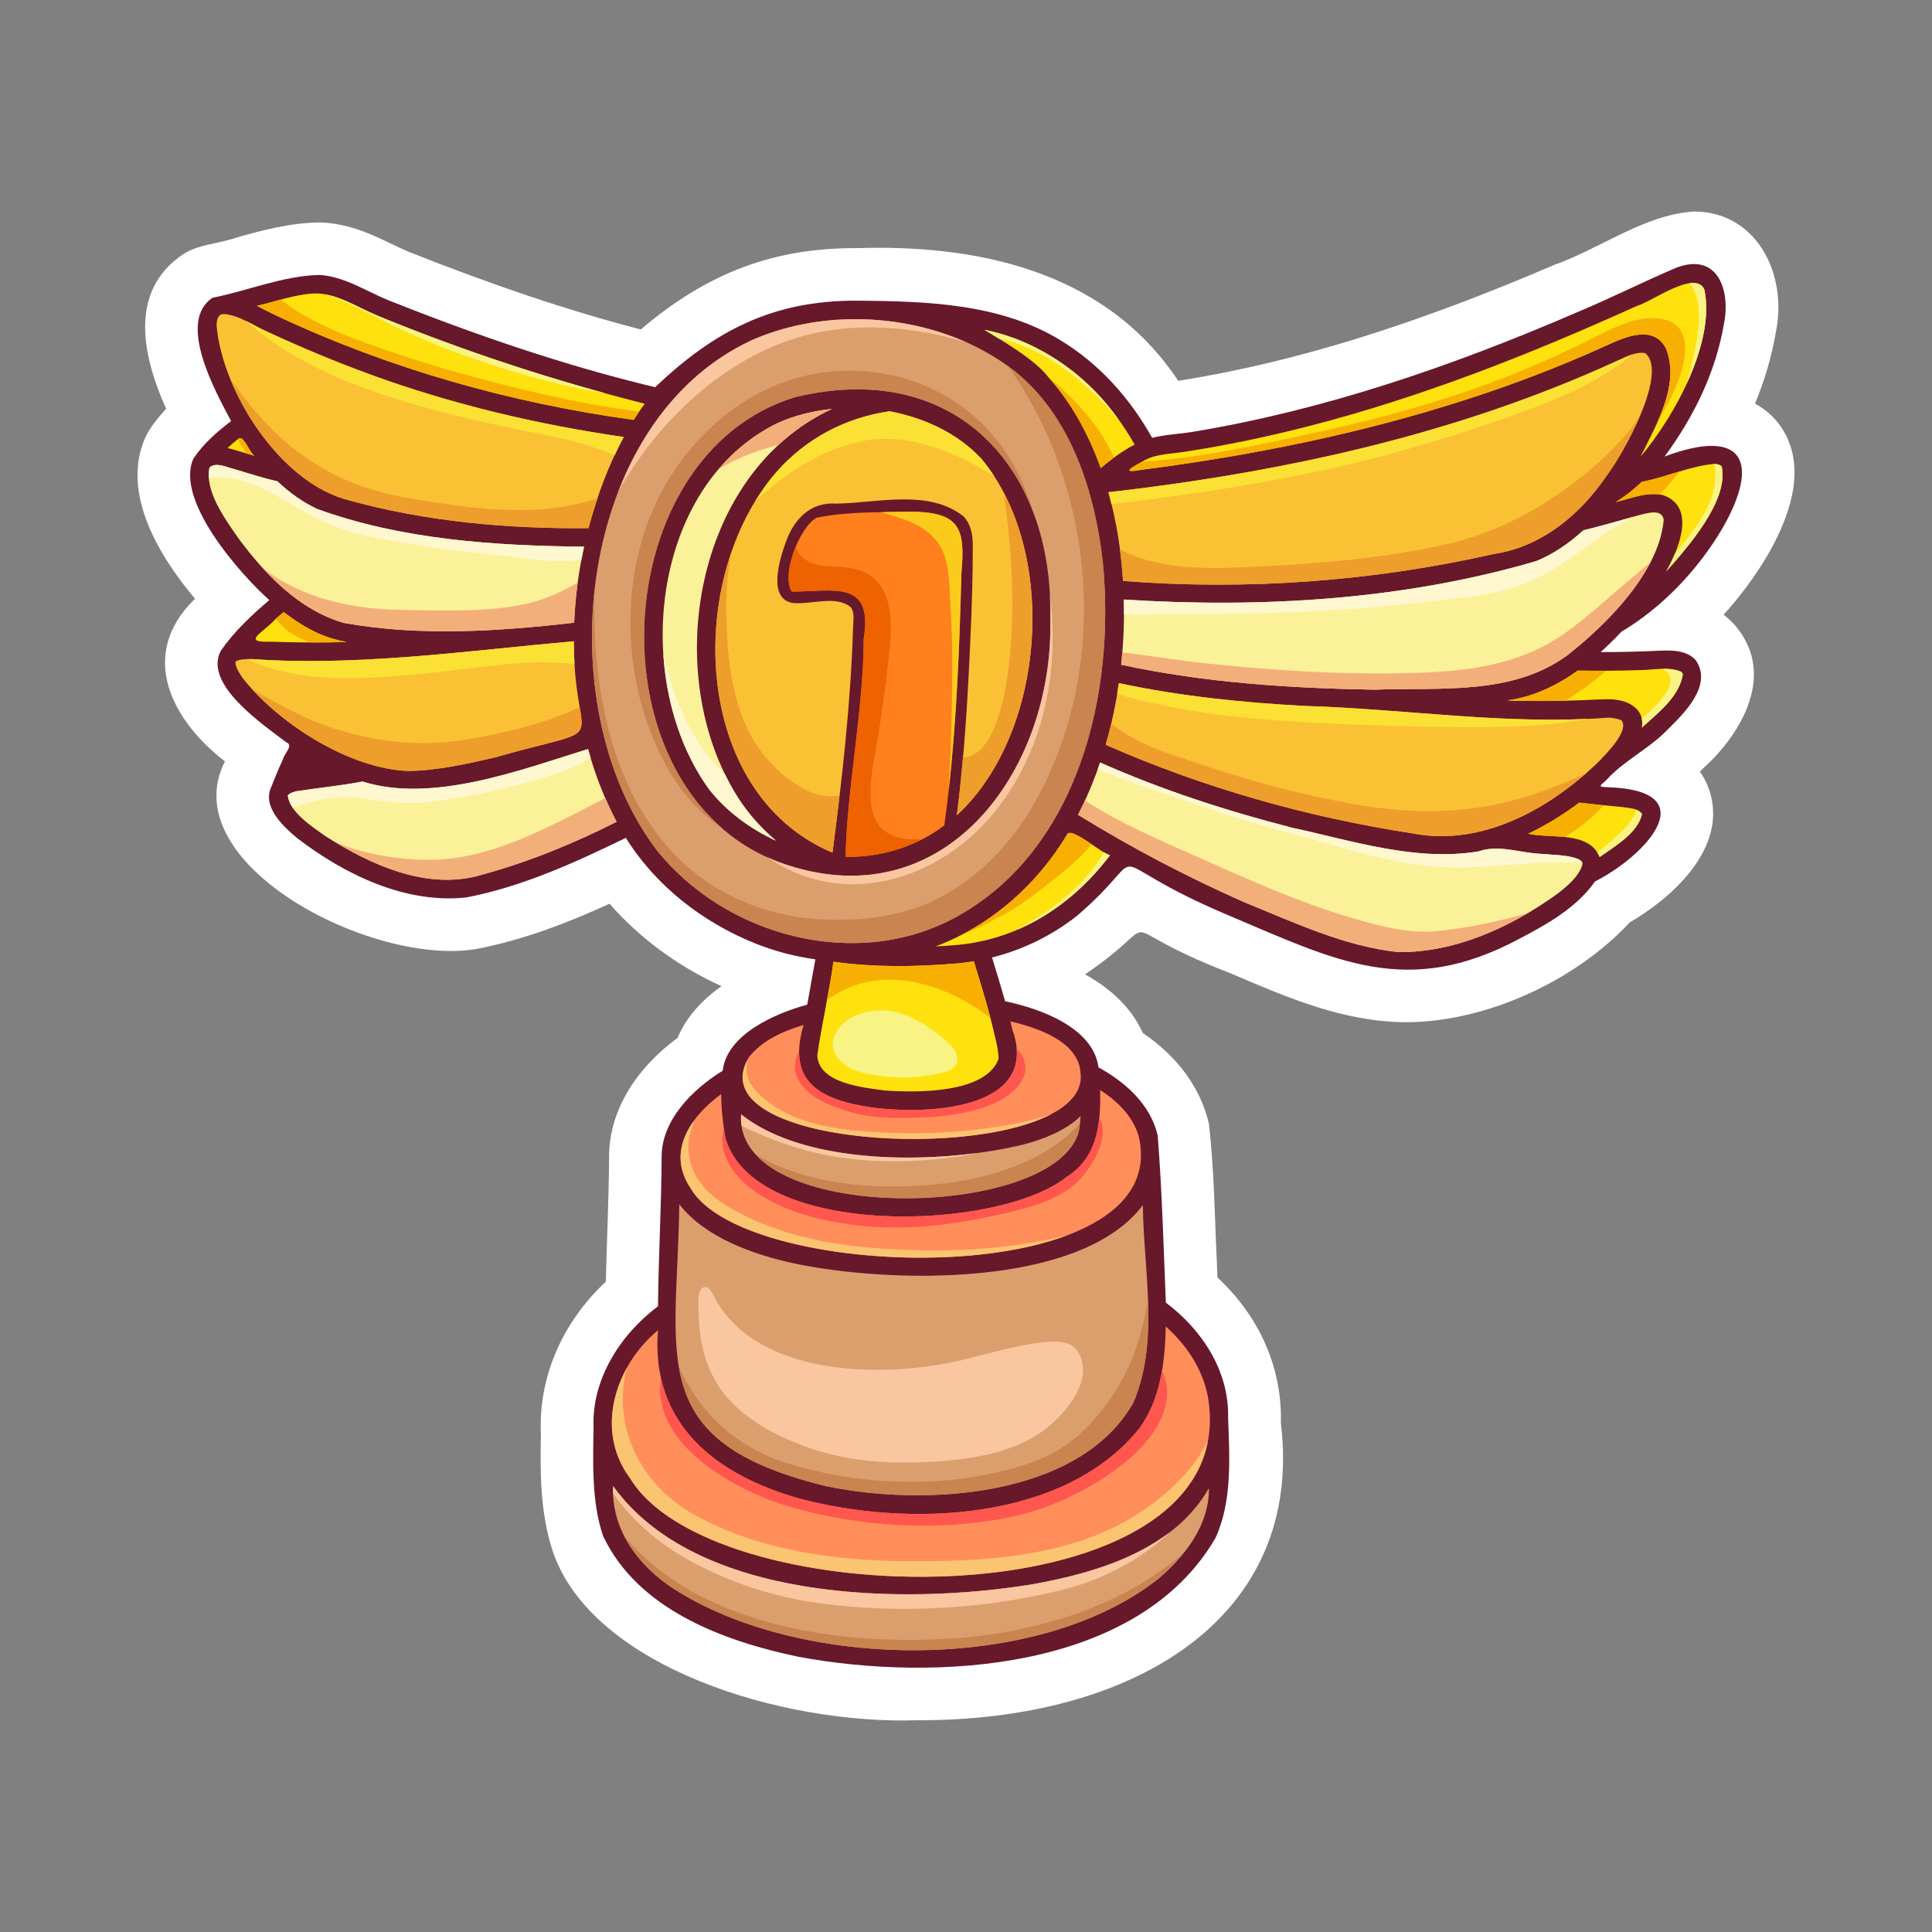 <svg id="Trophy" height="512" viewBox="0 0 1200 1200" width="512" xmlns="http://www.w3.org/2000/svg"><rect x="0" y="0" width="1200" height="1200" fill="#808080" stroke="none"/><g><path d="m121.141 371.883c-37.051 35.995-12.545 77.234 18.57 100.999-32.332 63.394 91.184 127.537 156.143 116.565 29.491-5.657 56.904-16.334 82.734-28.123 18.621 21.292 42.477 38.906 69.547 51.193-12.835 9.017-22.113 19.885-27.296 32.115-27.39 20.299-42.718 46.853-42.528 74.35-.145 25.771-1.429 51.201-2.006 77.034-27.758 26.123-41.9 60.103-40.346 94.493-.381 22.772-.811 48.585 7.611 73.761 24.87 71.261 142.066 107.057 226.424 104.203 133.883.4 240.236-63.255 225.585-184.579.877-33.451-12.611-65.499-39.41-90.464-.137-3.534-.271-7.069-.406-10.608-1.369-27.813-1.555-56.91-4.961-85.176-5.207-22.07-19.275-41.242-40.977-56.05-6.528-14.614-18.793-26.995-35.902-36.417 55.004-37.197 8.97-32.037 89.326-1.086 38.705 16.543 72.135 30.831 111.35 30.831 47.779-.485 102.896-24.699 137.732-62.059 25.021-14.511 58.104-43.586 50.678-77.253-1.176-5.336-3.357-11.021-7.191-16.363.969-.915 1.914-1.861 2.861-2.826 12.666-11.055 48.918-51.765 19.43-87.516-2.289-2.66-4.816-5.019-7.568-7.077 10.451-11.486 19.844-24.205 27.813-37.795 17.699-31.016 20.951-56.599 9.66-76.039-4.305-7.416-10.457-13.276-17.955-17.313 5.984-14.376 10.266-28.938 12.811-43.61 7.914-37.054-12.043-75.675-50.7-75.706-30.8 1.932-58.11 23.013-86.644 33.087-86.504 37.184-161.512 60.673-233.71 72.092-46.769-70.617-129.284-84.592-199.235-82.442-51.54-.243-92.799 14.999-134.602 50.534-44.223-11.481-91.813-27.434-144.617-48.437-16.762-7.308-31.264-16.777-53.58-18.029-18.971-.097-37.41 5.057-52.92 9.381-11.514 4.009-22.518 3.928-32.54 10.009-36.472 23.75-24.255 67.125-11.14 96.303-4.684 5.192-9.822 11.228-12.951 17.884-15.441 34.909 9.24 74.501 30.91 100.134z" fill="#fff"/><g><path d="m167.237 372.74c-11.052 9.395-21.801 19.523-30.102 31.472-10.957 20.888 26.201 45.731 40.52 56.736 5.049 1.92-1.027 6.883-1.871 10.568-2.925 6.188-5.387 12.588-7.971 18.921-3.967 11.908 8.885 23.683 16.961 30.293 29.33 22.455 67.152 40.852 104.932 36.667 34.635-6.645 67.472-21.641 99.023-36.997 18.564 29.898 47.977 52.628 80.488 65.639 11.951 4.783 24.488 8.055 37.223 9.813-1.643 9.391-3.371 18.774-5.061 28.167-19.547 5.3-49.963 18.383-52.513 41.043-18.985 11.642-38.171 31.029-37.919 53.862-.166 30.818-1.945 61.598-2.262 92.413-23.902 17.97-41.143 45.856-40.018 74.84-.326 22.325-1.314 46.318 5.854 67.741 21.625 45.863 74.975 65.459 121.57 75.171 84.658 15.727 210.916 8.889 258.925-73.94 10.438-22.881 8.68-49.883 7.785-74.467.73-29.026-16.117-54.67-38.662-71.573-1.467-34.625-2.334-69.483-5.102-103.967-4.525-19.177-20.031-33.032-36.715-42.142-3.373-24.922-36.428-36.596-58.053-41.11-2.549-9.103-5.318-18.147-8.096-27.175 19.172-4.802 37.119-13.58 52.875-25.957 51.033-43.992 6.559-37.107 93.859-.276 66.32 27.993 110.955 51.921 180.522 14.753 17.413-9.139 35.722-19.3 47.242-35.735 30.901-15.583 69.813-56.518 7.677-58.568-7.117-.14-3.724-1.272-.479-4.574 10.225-11.499 26.57-19.421 37.503-30.788 10.71-10.561 28.45-27.725 18.015-43.354-6.045-7.014-16.801-6.348-25.111-5.946-11.354.546-22.719.733-34.083.758 4.517-4.063 8.799-8.309 12.823-12.601 25.741-15.338 47.879-38.799 62.99-64.566 23.188-40.631 13.469-62.816-36.066-44.337 18.244-24.858 31.686-52.295 36.838-82.411 4.275-21.041-4.082-44.919-30.074-34.643-20.893 8.934-41.238 19.232-62.252 27.955-76.258 32.905-155.502 60.217-237.634 73.797-8.212 1.356-17.011 1.673-25.2 3.722-13.762-24.567-32.852-46.046-57.09-60.687-37.395-22.878-83.439-24.142-126.097-24.517-53.156-.243-89.225 19.322-125.539 53.759-56.607-13.523-111.956-32.635-165.994-54.13-13.643-5.635-27.594-14.882-42.662-15.595-22.568.58-44.131 9.784-66.107 14.14-22.738 14.808 1.965 58.749 11.42 76.652-8.838 6.645-17.363 14.142-23.473 23.389-11.413 25.805 28.792 71.295 47.161 87.785z" fill="#68182b"/><path d="m685.002 349.471c-4.872-43.611-19.652-91.051-55.203-119.298-44.148-34.306-111.238-41.547-162.587-18.993-109.25 50.336-127.563 225.903-59.855 316.113 42.928 54.565 125.287 76.321 187.137 41.928 75.67-42.009 98.405-139.071 90.508-219.75zm-32.623 35.486c2.029 94.754-66.942 188.143-168.972 150.373-117.104-44.302-108.297-252.35 10.377-288.639 98.139-23.701 160.656 41.994 158.595 138.266z" fill="#db9f6e"/><path d="m525.222 532.203c.806-42.266 11.079-90.765 11.264-135.504 6.049-37.011-18.905-29.32-44.735-29.224-6.568-10.654 4.738-39.9 15.449-45.916 18.672-3.845 38.73-3.272 57.887-3.795 30.361.308 34.727 9.224 32.07 38.052-1.352 52.313-3.477 104.959-10.617 156.862-17.44 13.269-39.543 19.91-61.318 19.525z" fill="#ff801d"/><path d="m552.557 255.44c21.664 4.189 42.172 13.553 57.031 29.543 48.222 57.961 40.039 170.444-15.278 221.392 4.74-36.752 6.844-73.953 8.481-110.921.838-18.877 1.476-37.782 1.412-56.682-.021-6.611-1.061-12.979-5.708-18.01-21.674-17.22-53.6-8.32-79.148-7.953-16.012-1.163-26.269 9.748-31.273 23.946-3.662 10.072-11.624 35.093 4.23 37.739 10.996 1.356 26.965-5.14 36.114 2.685 2.493 3.135 1.577 8.262 1.45 11.884-1.381 47.064-6.726 93.875-12.795 140.53-87.795-36.916-91.971-170.521-34.888-236.328 18.37-20.894 42.911-33.86 70.372-37.825z" fill="#fac135"/><path d="m483.276 262.636c10.427-4.624 21.825-7.461 33.514-8.668-85.539 39.648-106.838 164.849-58.504 241.351 6.574 10.223 14.615 19.252 23.764 26.879-16.084-7.313-30.793-18.221-41.548-31.834-48.658-67.056-36.831-189.179 42.774-227.728z" fill="#fbf199"/><path d="m170.878 384.725c1.762-1.552 3.539-3.085 5.379-4.542 6.703 5.152 13.825 9.798 21.541 13.263 5.73 2.575 11.564 4.201 17.516 5.345-15.762.427-31.532.339-47.246-.243-19.048.8-3.86-6.132 2.81-13.823z" fill="#ffe10e"/><path d="m150.565 420.967c-2.093-3.296-4.152-6.144-4.324-9.438-.063-.841-.209.133.295-.846 4.465-2.269 14.226-1.023 20.547-.661 63.359 2.872 126.401-6.134 189.321-11.736.116 70.379 27.481 50.319-49.206 72.209-17.215 3.957-35.609 8.113-53.338 8.374-36.635-1.148-81.055-29.488-103.295-57.902z" fill="#fac135"/><path d="m299.614 543.22c-33.926 10.342-69.367-5.977-97.721-24.018-8.621-6.161-22.207-14.954-23.113-25.241 1.122-1.129 2.508-1.756 5.053-2.463 13.699-2.165 27.631-3.411 41.316-6.066 43.545 13.672 97.859-7.126 140.094-20.191 4.275 15.691 10.156 30.91 17.75 45.188-26.729 13.5-54.455 24.898-83.379 32.791z" fill="#fbf199"/><path d="m460.333 692.158c41.475 33.039 125.714 30.793 175.353 18.725 12.303-3.216 26.043-8.547 35.483-17.619-.21 3.259-.524 6.513-1.167 9.654-15.072 55.513-214.564 58.233-209.669-10.76z" fill="#db9f6e"/><path d="m719.756 980.38c-74.961 59.491-222.445 57.346-301.474 6.321-21.816-14.131-38.719-36.716-37.482-63.676 51.809 71.962 180.66 74.116 260.501 60.984 40.771-7.274 87.725-21.41 109.588-59.7.228 22.766-14.566 41.891-31.133 56.071z" fill="#db9f6e"/><path d="m724.094 823.914c12.768 11.396 22.522 25.826 26.037 42.911 25.238 141.342-306.162 139.073-358.834 51.222-22.108-29.617-9.284-69.717 17.378-91.813-4.703 58.313 36.077 89.984 87.718 104.491 67.011 17.974 164.168 14.67 211.092-43.282 13.463-18.293 16.098-41.369 16.609-63.529z" fill="#ff8e5b"/><path d="m703.811 871.514c-34.057 59.236-130.514 64.154-190.572 51.591-113.946-27.694-92.453-79.848-91.329-175.114 16.224 20.86 46.21 31.218 70.505 36.559 58.135 12.541 178.335 15.98 217.427-36.004.385 40.383 10.496 84.642-6.031 122.968z" fill="#db9f6e"/><path d="m683.31 677.014c10.611 6.876 20.028 15.977 23.835 28.299 24.115 97.835-244.214 92.422-278.244 32.597-15.26-22.657.154-44.523 19.057-58.396-.023 9.084 1.107 18.355 2.508 26.993 17.635 63.079 169.092 58.566 211.898 24.613 19.443-12.182 21.412-33.167 20.946-54.106z" fill="#ff8e5b"/><path d="m628.816 639.539c-.392-1.727-.853-3.438-1.272-5.158 17.598 4.169 42.664 12.772 43.629 32.35 6.275 58.553-244.621 52.938-205.886-10.279 8.393-10.425 21.194-16.047 33.875-19.833-10.605 34.967 9.703 46.293 41.082 51.067 32.923 4.818 106.61 2.796 88.572-48.147z" fill="#ff8e5b"/><path d="m620.233 657.771c-8.152 21.578-50.937 20.914-70.472 19.576-13.797-1.846-41.363-4.434-42.125-21.872 2.568-18.439 7.463-39.237 10.038-58.126 25.12 3.553 51.188 3.229 76.372 1.1 3.638-.309 7.242-.775 10.818-1.363 3.844 12.512 7.744 25.025 10.973 37.713 1.546 7.07 4.409 16.135 4.396 22.972z" fill="#ffe10e"/><path d="m607.924 584.962c-8.773 1.788-17.763 2.476-26.746 2.84 34.291-12.914 62.652-37.989 81.542-69.328 2.037-5.612 20.901 11.214 26.723 12.733-20.221 26.834-48.152 46.959-81.519 53.755z" fill="#ffe10e"/><path d="m966.699 555.621c-28.264 20.233-62.979 36.182-98.33 35.725-33.238-3.544-64.583-18.4-95.295-30.863-35.639-15.74-70.324-33.938-103.492-54.396 5.369-10.421 9.926-21.3 13.709-32.489 38.226 17.019 78.428 29.995 118.885 40.434 37.846 8.191 77.147 21.209 116.072 14.803 12.867-4.516 26.445 1.198 39.754 1.55 6.741.686 13.951.539 20.482 2.583 2.404.677 4.646 2.042 4.439 3.701-1.694 7.284-9.947 14.241-16.224 18.952z" fill="#fbf199"/><path d="m1008.114 501.327c3.753.62 9.477.634 11.76 4.331-2.75 11.932-16.809 19.89-26.275 26.672-6.795-16.369-30.084-11.269-44.381-14.486 11.162-5.334 21.843-11.906 31.703-19.305 9.05 1.084 18.114 1.965 27.193 2.788z" fill="#ffe10e"/><path d="m992.422 473.637c-30.074 28.945-72.145 52.367-115.023 43.996-65.404-10.019-130.031-28.369-190.646-55.016 3.629-12.544 6.344-25.381 8.207-38.3 37.837 8.06 76.656 12.082 115.23 14.146 62.77 1.859 125.186 12.025 188.148 7.326 2.674-.178 7.115.684 8.883 1.731 4.834 6.587-9.879 21.051-14.799 26.117z" fill="#fac135"/><path d="m688.463 305.736c94.545-10.812 188.732-29.997 277.406-65.16 12.973-5.143 25.824-10.607 38.512-16.413 5.219-2.321 11.963-6.058 17.584-4.794 14.502 12.473-13.994 62.713-23.539 75.364-16.576 24.688-40.793 45.032-71.002 49.433-74.869 16.915-153.291 22.687-229.902 16.671-1.145-18.524-4.03-37.154-9.059-55.101z" fill="#fac135"/><path d="m1017.998 416.207c8.462.083 17.994-2.406 25.918.919 1.414.708-.244-.041.531.36.38.243.711.926.801 1.457-2.406 14.173-15.408 23.75-25.414 32.975.938-6.021-1.029-11.48-8.27-15.078-5.783-2.873-12.559-2.671-18.83-2.367-15.439.748-30.895 1.072-46.352.875-2.406-.057-11.891-.172-9.359-.473 15.57-2.146 29.996-9.132 42.945-18.367 12.679.211 25.359.135 38.03-.301z" fill="#ffe10e"/><path d="m973.318 407.146c-34.337 25.005-79.331 19.732-119.71 21.223-52.526-.899-105.656-4.344-157.23-15.498 1.434-13.578 2.004-26.955 1.652-40.48 85.413 5.442 173.787.259 256.078-23.86 10.891-4.401 20.617-11.188 29.322-19.135 11.102-2.779 22.127-5.811 33.111-9.021 5.887-1.486 15.746-4.913 16.811 2.478-2.668 32.325-35.406 65-60.034 84.293z" fill="#fbf199"/><path d="m1064.964 288.109c2.028.27 3.815.596 4.491 1.882 4.24 21.155-21.064 49.792-34.592 64.991 7.678-13.555 18.84-39.81-1.535-47.334-10.012-2.586-20.076 1.873-29.71 4.216 5.763-3.591 11.124-7.85 16.13-12.574 15.221-2.919 29.809-9.818 45.216-11.181z" fill="#ffe10e"/><path d="m735.43 280.664c25.825-3.946 51.428-9.305 76.732-15.792 70.443-18.039 138.3-44.84 204.438-74.822 9.58-2.703 36.59-22.993 42.059-10.069 6.73 32.855-18.434 78.438-39.699 103.731 9.752-19.807 24.813-45.041 15.73-67.451-7.879-14.857-25.619-6.827-36.908-1.678-28.51 13.006-57.844 24.164-87.664 33.769-65.453 21.077-133.193 34.735-201.346 43.46-13.695 2.539-5.147-1.831 2.504-6.121 7.406-3.791 16.058-3.788 24.154-5.027z" fill="#ffe10e"/><path d="m679.867 242.702c9.824 9.975 17.957 21.324 24.885 33.44-7.549 3.908-14.537 9.053-21.068 14.583-7.4-20.584-17.842-40.197-32.537-56.479-8.934-11.855-33.179-25.219-39.779-29.428 25.945 5.074 50.048 19.15 68.499 37.884z" fill="#ffe10e"/><path d="m194.969 182.262c13.672-.434 26.627 8.396 38.838 13.523 54.086 22.28 109.957 40.64 166.664 54.991-2.469 3.215-4.689 6.616-6.863 10.031-76.396-10.542-151.319-31.652-221.203-64.429-4.25-1.965-8.494-4.257-12.802-6.389 11.722-2.737 23.281-7.07 35.366-7.727z" fill="#ffe10e"/><path d="m134.514 202.08c.125-2.543.402-5.361 2.684-6.78.188.065 1.248-.202 1.074-.297 10.248.434 19.145 7.394 28.322 11.318 20.908 9.671 42.188 18.565 63.832 26.451 50.812 18.511 103.498 30.919 156.971 38.664-9.621 17.875-16.686 37.056-21.868 56.633-50.101.422-100.891-4.005-149.262-17.461-42.007-10.748-78.188-66.935-81.753-108.528z" fill="#fac135"/><path d="m147.593 272.872c3.549-3.834 7.051 7.873 10.376 10.225-5.565-1.545-11.03-3.51-16.653-4.826 2.009-1.891 4.138-3.656 6.277-5.399z" fill="#ffe10e"/><path d="m130.137 290.394c3.85-3.517 10.23-.331 14.662.765 9.109 2.73 18.201 5.685 27.473 7.773 7.436 7 15.633 12.948 24.611 17.16 52.642 19.143 110.188 22.878 165.871 23.469-3.402 15.518-5.489 31.331-6.135 47.193-47.242 5.439-96.029 8.61-143.021.155-27.454-7.864-48.789-29.959-65.332-52.327-8.33-12.028-21.311-29.581-18.129-44.188z" fill="#fbf199"/><g fill="#f7b001"><path d="m573.108 611.217c15.461 3.922 29.386 11.502 41.998 20.949-3.088-11.783-6.666-23.438-10.242-35.08-3.576.588-7.18 1.055-10.818 1.363-25.184 2.129-51.252 2.453-76.372-1.1-1.054 7.735-2.521 15.804-4.034 23.888 17.245-12.644 37.005-15.716 59.468-10.02z"/><path d="m662.721 518.474c-16.301 27.042-39.664 49.4-67.792 63.324 10.47-4.093 20.568-9.249 30.328-14.758 9.979-5.633 18.686-12.458 27.672-19.562 8.34-6.59 17.949-14.139 25.096-23.082-6.863-4.617-14.087-9.278-15.304-5.922z"/><path d="m709.58 286.636c-7.094 3.951-13.494 7.526-.809 5.174 68.152-8.725 135.893-22.383 201.346-43.46 29.82-9.604 59.154-20.762 87.664-33.769 11.289-5.149 29.029-13.179 36.908 1.678 6.045 14.916 1.381 31.077-5.281 46.062 15.538-25.153 28.488-59.742 2.417-64.296-15.876-2.775-32.716 7.286-46.352 13.978-13.903 6.822-28.005 13.22-42.349 19.069-41.828 17.061-85.57 28.954-129.676 38.434-32.902 7.074-67.223 14.697-100.833 16.978-.965.064-2.009.107-3.035.152z"/><path d="m979.969 416.508c-12.949 9.235-27.375 16.222-42.945 18.367-2.531.301 6.953.416 9.359.473 8.635.109 17.268.021 25.898-.176 9.027-5.584 17.57-11.799 25.364-18.579-5.891.034-11.784.013-17.676-.085z"/><path d="m980.92 498.539c-9.86 7.398-20.541 13.971-31.703 19.305 6.527 1.469 14.926 1.219 22.775 2.055 9.014-5.443 17.223-12.055 24.154-19.711-5.079-.506-10.156-1.042-15.226-1.649z"/><path d="m651.326 234.456c14.597 16.242 24.988 35.771 32.357 56.268 2.68-2.269 5.459-4.443 8.301-6.523-9.04-19.741-23.727-36.107-40.658-49.745z"/><path d="m176.257 380.183c-1.688 1.338-3.318 2.748-4.938 4.169 2.531 3.031 5.119 5.991 8.369 8.199 4.027 2.734 8.502 4.9 13.164 6.485 7.483.027 14.974-.043 22.461-.245-5.951-1.145-11.785-2.771-17.516-5.345-7.715-3.466-14.837-8.112-21.54-13.263z"/><path d="m1003.618 311.864c8.821-2.145 18.005-6 27.177-4.659 4.403-4.664 8.629-9.467 12.619-14.418-7.854 2.35-15.672 4.97-23.666 6.504-5.006 4.723-10.367 8.982-16.13 12.573z"/><path d="m172.405 196.379c69.884 32.776 144.807 53.887 221.203 64.429 1.109-1.741 2.23-3.477 3.391-5.188-28.777-3.535-57.239-9.84-85.325-16.925-21.985-5.55-43.869-11.743-65.344-19.042-24.681-8.39-51.18-17.364-72.013-33.552-4.91 1.32-9.799 2.741-14.714 3.89 4.308 2.132 8.552 4.423 12.802 6.388z"/><path d="m152.86 281.561c1.699.521 3.396 1.061 5.108 1.536-3.302-2.334-6.772-13.861-10.294-10.292 1.534 2.853 3.307 5.931 5.186 8.756z"/></g><path d="m556.366 628.605c-12.246-2.994-29.07.248-36.248 11.338-8.725 13.483 3.924 23.92 15.957 26.413 22.447 4.657 34.766 3.268 50.367-.354 9.584-2.223 11.506-10.641 2.087-18.807-9.665-8.371-20.931-15.843-32.163-18.59z" fill="#f8f383"/><path d="m631.274 577.717c23.145-9.753 42.868-26.204 58.17-46.51-.973-.254-2.332-.96-3.895-1.893-11.975 21.329-32.744 36.3-54.275 48.403z" fill="#f8f383"/><path d="m1051.912 221.121c-1.234 5.631-2.592 11.309-4.15 16.917 9.031-19.656 14.465-40.638 10.896-58.058-1.588-3.753-5.021-4.655-9.287-4.05 9.432 11.054 5.33 32.473 2.541 45.191z" fill="#f8f383"/><path d="m611.367 204.816c1.865 1.189 5.164 3.128 9.104 5.538 29.136 6.146 55.117 27.646 74.723 50.872-4.627-6.541-9.669-12.779-15.326-18.524-18.452-18.734-42.555-32.81-68.501-37.886z" fill="#f8f383"/><path d="m303.3 225.864c23.498 7.657 47.863 14.497 72.43 18.354-48.214-13.256-95.721-29.401-141.922-48.432-9.893-4.153-20.281-10.659-31.138-12.779 13.659 4.398 27.249 12.332 38.353 17.771 20.287 9.937 40.75 18.072 62.277 25.086z" fill="#f8f383"/><path d="m1045.248 418.943c-.09-.531-.421-1.214-.801-1.457-.775-.4.883.349-.531-.36-3.469-1.457-7.254-1.772-11.115-1.702 4.455 2.752 6.287 6.643 3.002 13.074-2.864 5.607-7.801 10.26-12.303 14.56-1.211 1.158-2.518 2.208-3.777 3.31.371 1.768.41 3.625.111 5.551 10.006-9.226 23.008-18.803 25.414-32.976z" fill="#f8f383"/><path d="m1016.397 502.949c-2.738 8.891-12.291 16.514-18.689 22.063-1.807 1.565-3.668 3.063-5.543 4.544.535.851 1.018 1.768 1.434 2.773 9.467-6.782 23.525-14.74 26.275-26.672-.805-1.303-2.051-2.133-3.477-2.708z" fill="#f8f383"/><path d="m1069.455 289.991c-.676-1.286-2.463-1.612-4.491-1.882-.062.004-.122.018-.185.025.666 3.984.897 8.115.256 12.772-1.492 10.807-7.496 20.418-13.73 29.091-3.398 4.729-7.063 9.294-10.914 13.715-1.734 4.183-3.722 8.084-5.527 11.27 13.527-15.199 38.832-43.836 34.591-64.991z" fill="#f8f383"/><path d="m1025.184 349.084c-5.85 5.307-11.703 9.86-15.266 12.912-12.252 10.503-24.193 21.394-37.305 30.843-25.967 18.708-55.939 23.532-87.299 24.875-44.813 1.92-90.053-.881-134.623-5.505-17.842-1.848-35.723-4.882-53.625-7.004-.209 2.552-.42 5.104-.689 7.668 51.574 11.154 104.704 14.598 157.23 15.498 40.379-1.49 85.373 3.782 119.71-21.223 17.914-14.036 40.062-35.157 51.867-58.064z" fill="#f3af79"/><path d="m234.464 530.906c-8.824-1.671-17.412-4.254-25.768-7.518 27.107 16.238 59.65 29.363 90.918 19.831 28.924-7.893 56.65-19.291 83.379-32.792-2.555-4.803-4.844-9.746-7.017-14.744-26.177 13.332-51.784 27.707-80.605 34.795-20.497 5.04-40.335 4.325-60.907.428z" fill="#f3af79"/><path d="m446.514 291.196c11.433-6.672 24.084-11.704 37.152-14.927 9.691-8.947 20.709-16.548 33.123-22.302-11.688 1.207-23.087 4.045-33.514 8.668-14.494 7.021-26.716 16.837-36.761 28.561z" fill="#f3af79"/><path d="m942.934 568.818c-16.188 4.311-32.779 7.652-49.443 9.418-18.287 1.936-36.982-3.104-54.355-8.246-33.383-9.885-65.197-24.311-96.938-38.441-23.195-10.328-46.983-20.41-68.316-34.316-1.377 2.982-2.797 5.938-4.299 8.854 33.168 20.458 67.854 38.656 103.492 54.396 30.712 12.463 62.057 27.319 95.295 30.863 28.375.367 56.328-9.845 80.874-24.346-2.107.596-4.189 1.254-6.31 1.818z" fill="#f3af79"/><path d="m163.471 353.138c13.89 15.143 30.424 28.128 50.127 33.771 46.992 8.455 95.779 5.284 143.021-.155.34-8.32 1.098-16.625 2.211-24.884-10.15 5.981-20.916 10.776-32.838 13.339-24.199 5.201-51.641 3.976-76.283 3.62-25.889-.373-51.225-4.848-74.013-17.587-4.326-2.417-8.367-5.156-12.225-8.104z" fill="#f3af79"/><path d="m982.721 535.777c-.512-1.246-2.284-2.263-4.236-2.812-6.531-2.044-13.741-1.897-20.482-2.583-13.309-.352-26.887-6.065-39.754-1.55-38.925 6.406-78.227-6.611-116.072-14.803-40.457-10.438-80.659-23.415-118.885-40.434-.482 1.431-1.016 2.838-1.523 4.257 14.908 6.172 30.352 11.257 45.541 16.477 23.812 8.185 47.666 16.488 72.074 22.718 33.096 8.441 66.502 20.933 100.912 21.782 18.285.452 36.785-1.846 55.033-2.859 9.16-.508 18.281-.384 27.392-.193z" fill="#fff7cf"/><path d="m206.504 326.436c15.095 6.033 31.567 8.306 47.476 11.128 17.639 3.128 35.297 5.313 53.123 7.074 15.398 1.52 36.293 5.716 54.063 2.986.508-2.692 1.002-5.388 1.59-8.064-55.684-.591-113.229-4.326-165.871-23.469-8.979-4.211-17.176-10.16-24.611-17.16-9.271-2.089-18.363-5.043-27.473-7.773-4.432-1.095-10.813-4.281-14.662-.765-.475 2.181-.554 4.432-.379 6.715 28.057-3.908 51.729 19.332 76.744 29.328z" fill="#fff7cf"/><path d="m223.526 495.674c16.28 2.447 29.742 4.419 46.403 2.035 15.866-2.267 31.501-5.106 47.04-9.066 11.518-2.935 34.156-8.16 49.943-17.852-.555-1.852-1.161-3.686-1.67-5.551-42.234 13.065-96.549 33.863-140.094 20.191-13.686 2.655-27.617 3.901-41.316 6.066-2.545.707-3.931 1.334-5.053 2.463.242 2.75 1.408 5.388 3.125 7.901 13.163-5.093 29.356-8.031 41.622-6.187z" fill="#fff7cf"/><path d="m411.995 405.959c1.943 30.912 11.531 61.011 28.507 84.404 10.755 13.613 25.464 24.521 41.548 31.834-9.148-7.627-17.189-16.656-23.764-26.879-2.963-4.69-5.659-9.57-8.1-14.598-8.908-8.324-16.572-18.395-22.848-30.636-7.083-13.814-11.855-28.967-15.343-44.125z" fill="#fff7cf"/><path d="m1014.549 320.939c-10.326 2.998-20.688 5.847-31.119 8.457-8.705 7.947-18.432 14.733-29.322 19.135-82.291 24.119-170.665 29.302-256.078 23.86.08 3.155.104 6.303.086 9.447 9.986.104 20.211-.627 29.959-.499 17.686.229 35.361.031 53.041-.448 33.672-.911 67.1-2.628 100.553-6.685 28.621-3.47 55.766-4.169 81.15-19.321 12.939-7.722 24.639-17.398 37.242-25.637 4.713-3.081 9.551-5.812 14.488-8.309z" fill="#fff7cf"/><path d="m206.716 452.201c-12.402-4.082-24.205-9.697-35.604-16.016-4.445-2.465-9.254-4.927-13.967-7.573 23.652 25.644 63.379 49.212 96.715 50.258 17.729-.261 36.123-4.417 53.338-8.374 55.068-15.721 56.48-9.811 52.859-31.286-22.492 10.456-47.604 16.444-71.139 20.238-27.857 4.493-55.509 1.538-82.202-7.247z" fill="#ee9e2b"/><path d="m216.267 310.607c48.371 13.456 99.161 17.883 149.262 17.461 1.646-6.22 3.562-12.372 5.61-18.484-4.996 1.538-10.066 2.885-15.229 3.98-32.168 6.832-67.475 1.587-99.521-3.659-31.188-5.106-57.786-16.26-81.399-37.51-12.303-11.07-22.592-23.818-32.057-37.207 13.665 33.814 41.865 67.369 73.334 75.419z" fill="#ee9e2b"/><path d="m623.514 306.132c.432 3.085.838 6.173 1.223 9.26 4.207 33.709 5.896 68.424 1.32 102.175-1.862 13.744-8.172 52.329-27.968 52.964-1.057 11.979-2.242 23.938-3.778 35.844 49.185-45.301 61.066-139.228 29.203-200.243z" fill="#ee9e2b"/><path d="m517.073 529.593c1.536-11.806 3.025-23.624 4.414-35.452-19.369 4.081-42.52-16.622-52.492-32.75-14.943-24.162-17.76-55.69-17.91-83.387-.066-11.738.936-23.184 3.037-34.562-23.346 68.582-5.985 157.165 62.951 186.151z" fill="#ee9e2b"/><path d="m848.209 500.623c-34.295-5.455-68.361-14.389-101.232-25.492-19.822-6.699-41.39-12.712-56.797-25.754-1.047 4.438-2.162 8.861-3.428 13.24 60.615 26.646 125.242 44.997 190.646 55.016 39.543 7.719 78.375-11.615 107.768-37.369-9.088 4.246-18.227 7.947-26.861 11.125-35.719 13.142-72.729 15.177-110.096 9.234z" fill="#ee9e2b"/><path d="m989.13 290.605c-26.849 22.887-57.96 40.24-92.466 47.827-38.24 8.41-77.547 11.655-116.592 13.553-25.07 1.219-60.422 2.793-84.553-11.014.875 6.615 1.592 13.242 2.002 19.867 76.611 6.015 155.033.243 229.902-16.671 30.209-4.401 54.426-24.744 71.002-49.433 4.607-6.105 13.602-20.971 20.074-36.116-8.026 11.868-18.28 22.536-29.369 31.987z" fill="#ee9e2b"/><path d="m605.922 289.047c3.865 2.093 7.751 4.374 11.605 6.769-2.455-3.78-5.092-7.41-7.939-10.832-14.859-15.99-35.367-25.354-57.031-29.543-27.461 3.964-52.002 16.93-70.372 37.825-4.812 5.547-9.149 11.612-13.081 18.025 19.061-17.785 41.133-32.066 65.773-37.173 24.567-5.091 49.661 3.35 71.045 14.929z" fill="#fbe134"/><path d="m250.192 419.604c22.303-1.833 44.45-5.145 66.725-7.25 13.721-1.295 26.846-1.16 39.914-.021-.252-4.245-.418-8.875-.427-14.047-62.92 5.602-125.962 14.607-189.321 11.736-3.922-.225-9.166-.787-13.65-.641 29.134 14.199 65.558 12.787 96.759 10.223z" fill="#fbe134"/><path d="m166.594 206.321c-4.563-1.952-9.061-4.653-13.686-6.931 29.924 26.613 68.436 41.632 107.076 52.522 24.703 6.962 49.707 12.582 74.886 17.495 16.403 3.2 32.14 7.077 46.942 13.312 1.779-3.802 3.594-7.587 5.584-11.284-53.473-7.744-106.159-20.152-156.971-38.664-21.643-7.885-42.922-16.779-63.831-26.45z" fill="#fbe134"/><path d="m810.19 438.464c-38.574-2.064-77.394-6.087-115.23-14.146-.318 2.22-.699 4.433-1.07 6.645.232.077.482.162.711.236 11.32 3.683 23.137 6.024 34.803 8.291 26.627 5.174 53.469 7.599 80.545 9.066 35.871 1.947 71.998 3.144 107.922 3.112 23.137-.021 46.442-1.21 69.252-5.201-59.166 2.836-117.892-6.254-176.933-8.003z" fill="#fbe134"/><path d="m965.869 240.577c-88.674 35.163-182.861 54.348-277.406 65.16.689 2.46 1.242 4.958 1.852 7.441 61.209-7.396 122.16-16.638 181.579-33.566 25.892-7.378 51.805-15.601 77.056-24.953 22.185-8.217 44.822-18.196 63.355-33.159.542-.438 1.093-.897 1.646-1.362-3.357 1.065-6.697 2.75-9.57 4.027-12.687 5.805-25.539 11.269-38.512 16.412z" fill="#fbe134"/><path d="m670.002 702.918c.346-1.689.587-3.414.777-5.152-22.381 24.771-58.444 35.021-91.384 38.008-22.813 2.066-46.572 1.668-68.965-3.252-13.293-2.921-28.654-7.77-41.316-15.691 38.258 42.539 187.912 33.878 200.888-13.913z" fill="#c98450"/><path d="m513.239 923.104c60.058 12.563 156.515 7.646 190.572-51.591 8.711-20.2 10-42.053 9.235-64.111-3.616 21.91-10.458 43.025-23.337 61.33-8.506 12.093-18 22.826-30.598 30.764-15.644 9.855-34.705 14.354-52.695 17.551-37.496 6.662-79.978 3.33-116.269-7.794-33.205-10.178-55.498-31.702-68.527-60.521 5.865 34.971 26.853 58.632 91.619 74.372z" fill="#c98450"/><path d="m418.282 986.701c79.029 51.024 226.513 53.17 301.474-6.321 5.688-4.866 11.145-10.33 15.877-16.31-40.064 35.369-96.914 51.193-149.224 53.937-68.373 3.587-152.516-8.947-198.586-63.783 6.759 13.148 17.762 24.252 30.459 32.477z" fill="#c98450"/><path d="m407.356 527.293c42.928 54.565 125.287 76.321 187.137 41.928 75.671-42.009 98.406-139.07 90.509-219.75-4.872-43.611-19.652-91.051-55.203-119.298-1.15-.894-2.377-1.691-3.557-2.546 55.443 77.869 63.438 189.351 15.451 272.554-13.094 22.698-31.412 42.191-54.187 55.283-22.475 12.919-48.406 16.501-73.95 15.743-36.914-1.096-71.579-15.502-96.677-42.801-37.139-40.398-48.211-99.942-47.686-153.071.034-3.486.143-6.974.293-10.461-6.829 58.402 5.952 119.892 37.87 162.419z" fill="#c98450"/><path d="m416.645 480.563c8.424 14.023 19.779 25.838 32.961 34.729-79.979-67.761-61.531-236.275 44.178-268.6 74.982-18.108 129.126 16.001 149.605 76.03-2.184-7.354-4.735-14.612-7.754-21.711-20.381-47.944-67.474-74.802-119.205-70.232-54.195 4.785-98.09 47.35-115.283 97.081-16.933 48.979-11.207 108.251 15.498 152.703z" fill="#c98450"/><path d="m669.33 839.209c-4.658-7.314-16.021-6.186-23.162-5.313-16.285 1.992-32.221 6.924-48.134 10.739-50.354 12.071-130.266 10.445-155.338-40.9-3.484-7.14-8.859-5.192-8.908 3.604-.104 17.812 1.367 35.025 11.33 51.665 12.676 21.16 38.027 33.935 60.627 41.333 25.463 8.336 52.756 9.222 79.247 7.188 22.131-1.697 46.862-6.208 64.78-20.265 12.879-10.1 30.369-31.072 19.558-48.051z" fill="#f9c6a0"/><path d="m433.376 972.009c23.668 12.103 49.271 20.282 75.613 23.8 50.02 6.678 103.041 3.746 152.011-8.655 23.701-6.002 47.528-18.234 65.678-35.583-24.034 18.493-56.258 27.245-85.377 32.439-79.841 13.132-208.693 10.978-260.501-60.984-.072 1.595-.072 3.171-.021 4.731 13.796 18.814 30.612 33.013 52.597 44.252z" fill="#f9c6a0"/><path d="m607.08 716.115c-49.025 6.525-112.468 3.351-146.748-23.957-.174 2.433-.064 4.77.254 7.024 1.793.942 3.629 1.831 5.496 2.681 10.938 4.977 22.136 9.277 33.73 12.435 27.436 7.471 55.962 8.315 84.098 5.476 7.761-.783 15.559-1.907 23.17-3.659z" fill="#f9c6a0"/><path d="m616.797 505.508c31.517-38.198 41.525-88.672 35.276-136.85.304 5.327.425 10.755.306 16.298 2.029 94.754-66.942 188.143-168.972 150.373-2.324-.879-4.512-1.929-6.735-2.935 46.883 32.807 106.067 14.39 140.125-26.886z" fill="#f9c6a0"/><path d="m492.264 210.665c33.774-11.057 70.537-8.691 104.304.906 1.253.355 2.522.751 3.786 1.131-41.336-18.488-92.222-19.496-133.143-1.522-39.428 18.167-66.947 52.682-82.92 93.574 24.464-42.95 63.057-79.383 107.973-94.089z" fill="#f9c6a0"/><path d="m466.253 738.078c18.766 14.261 43.527 20.341 66.463 23.028 27.121 3.175 54.959.268 81.56-5.354 17.022-3.598 40.339-8.376 53.802-20.57 9.024-8.174 22.087-28.376 14.731-41.054-1.46 14.706-6.355 28.164-20.445 36.992-42.806 33.953-194.263 38.466-211.898-24.613-.313-1.93-.605-3.897-.881-5.88-3.916 14.342 4.73 28.377 16.668 37.451z" fill="#ff564d"/><path d="m495.178 669.21c5.578 12.001 18.391 16.755 30.205 20.654 16.121 5.32 34.453 4.853 51.201 4.012 14.682-.737 29.625-3.214 42.98-9.555 7.502-3.562 17.771-11.902 17.344-21.292-.225-4.957-2.359-8.73-5.465-11.728 3.305 39.441-61.035 40.8-91.201 36.384-25.805-3.927-44.08-12.316-43.875-34.609-2.896 4.756-3.605 10.938-1.189 16.134z" fill="#ff564d"/><path d="m491.302 936.066c43.406 12.441 93.756 15.423 138.011 5.813 24.613-5.346 49.232-17.506 68.896-33.103 14.547-11.54 30.555-31.091 25.849-50.971-.526-2.224-1.362-4.264-2.393-6.175-2.213 12.807-6.321 25.133-14.181 35.813-46.924 57.952-144.082 61.256-211.092 43.282-42.021-11.804-76.849-34.979-85.831-74.622-6.404 41.229 46.797 70.235 80.741 79.963z" fill="#ff564d"/><path d="m391.297 918.047c48.942 81.629 338.463 89.344 358.999-23.352-8.852 18.169-24.245 32.635-40.914 43.862-42.068 28.335-95.83 31.335-144.937 31.159-45.077-.159-93.428-6.631-133.268-28.936-34.936-19.559-50.876-56.315-41.844-91.094-11.793 21.337-13.647 47.451 1.964 68.361z" fill="#fbc471"/><path d="m663.496 767.021c-38.049 9.624-77.808 11.202-117.302 8.401-31.074-2.204-61.293-8.224-88.953-23.067-14.172-7.604-27.176-18.309-29.404-35.1-.957-7.223.716-14.497 3.416-21.45-9.033 12.267-12.522 27.002-2.352 42.104 23.754 41.765 161.676 56.997 234.595 29.112z" fill="#fbc471"/><path d="m653.19 691.896c-15.223 5.496-32.203 7.93-47.076 9.734-22.806 2.769-46.353 2.822-69.248 1.078-23.465-1.791-50.141-6.886-66.959-24.729-6.426-6.82-7.408-13.877-5.234-20.412-28.808 51.042 133.117 63.675 188.517 34.329z" fill="#fbc471"/><path d="m536.486 396.699c-.185 44.739-10.458 93.238-11.264 135.504 16.462.291 33.104-3.449 47.786-11.018-9.248.649-19.35-.387-25.965-7.307-11.4-11.92-4.405-39.932-2.116-53.918 2.685-16.406 5.11-32.904 6.847-49.441 1.344-12.804 3.369-29.937-2.291-42.12-4.756-10.236-12.436-14.473-23.41-15.894-10.416-1.347-22.539.767-29.813-8.743-.988-1.293-1.604-2.732-2.002-4.246-4.264 10.263-6.176 22.007-2.508 27.958 25.831-.095 50.785-7.786 44.736 29.225z" fill="#ef6200"/><path d="m565.087 317.765c-5.896.162-11.879.225-17.881.339 3.662 1.08 7.311 2.197 10.936 3.357 9.279 2.971 17.898 7.102 23.952 14.981 8.093 10.53 7.342 26.68 8.187 39.239 1.852 27.438 1.143 55.021.461 82.488-.268 10.805-1.061 22.041-1.573 33.31 5.06-45.01 6.823-90.459 7.989-135.662 2.655-28.829-1.71-37.745-32.071-38.052z" fill="#facb1a"/></g></g></svg>